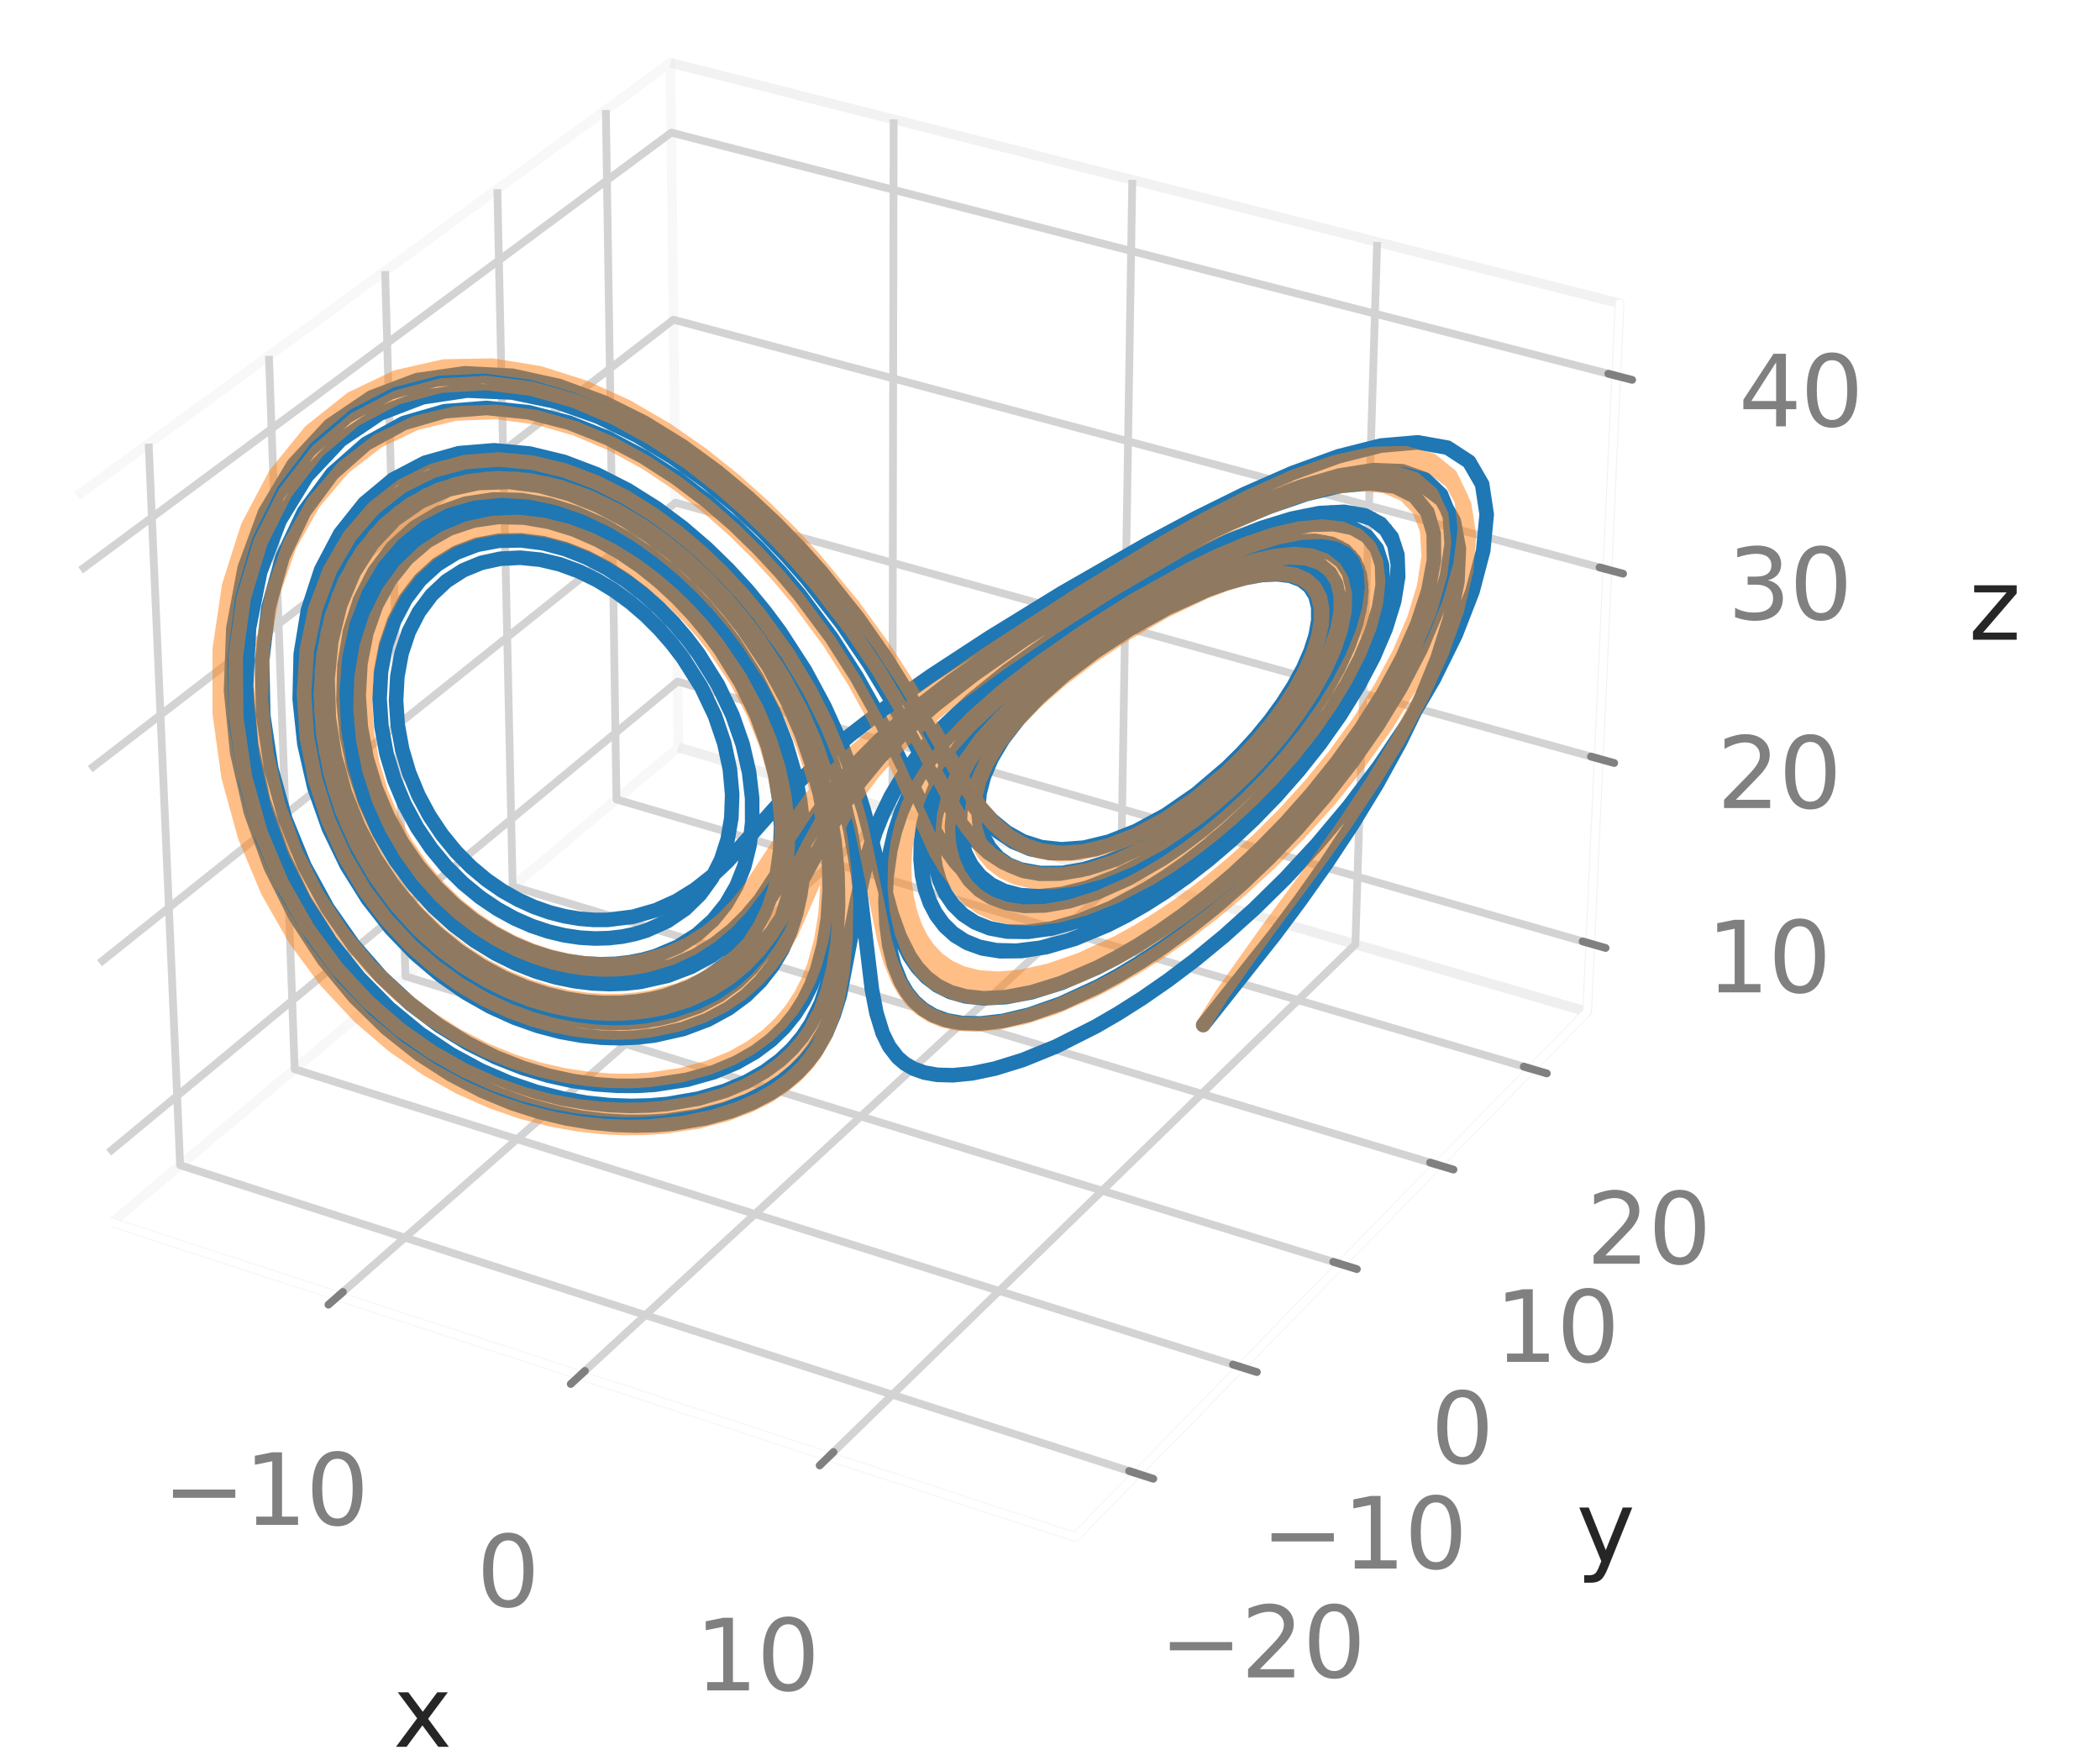 <?xml version="1.0" encoding="utf-8" standalone="no"?>
<!DOCTYPE svg PUBLIC "-//W3C//DTD SVG 1.1//EN"
  "http://www.w3.org/Graphics/SVG/1.1/DTD/svg11.dtd">
<svg xmlns:xlink="http://www.w3.org/1999/xlink" width="216pt" height="180pt" viewBox="0 0 216 180" xmlns="http://www.w3.org/2000/svg" version="1.1">
 <defs>
  <style type="text/css">*{stroke-linejoin: round; stroke-linecap: butt}</style>
 </defs>
 <g id="figure_1">
  <g id="patch_1">
   <path d="M 0 180 
L 216 180 
L 216 0 
L 0 0 
z
" style="fill: #ffffff"/>
  </g>
  <g id="patch_2">
   <path d="M -1 169.2 
L 174.6 169.2 
L 174.6 -1 
" style="fill: none"/>
  </g>
  <g id="pane3d_1">
   <g id="patch_3">
    <path d="M 11.519 125.705 
L 69.772 76.877 
L 68.963 6.457 
L 7.922 51.001 
" style="fill: none; opacity: 0.5; stroke: #f2f2f2; stroke-linejoin: miter"/>
   </g>
  </g>
  <g id="pane3d_2">
   <g id="patch_4">
    <path d="M 69.772 76.877 
L 163.248 104.046 
L 166.584 31.201 
L 68.963 6.457 
" style="fill: none; opacity: 0.5; stroke: #e6e6e6; stroke-linejoin: miter"/>
   </g>
  </g>
  <g id="pane3d_3">
   <g id="patch_5">
    <path d="M 11.519 125.705 
L 110.608 158.068 
L 163.248 104.046 
L 69.772 76.877 
" style="fill: none; opacity: 0.5; stroke: #ececec; stroke-linejoin: miter"/>
   </g>
  </g>
  <g id="axis3d_1">
   <g id="line2d_1">
    <path d="M 11.519 125.705 
L 110.608 158.068 
" style="fill: none; stroke: #ffffff; stroke-width: 0.8; stroke-linecap: round"/>
   </g>
   <g id="text_1">
    <!-- x -->
    <g style="fill: #262626" transform="translate(40.438 179.641) scale(0.1 -0.1)">
     <defs>
      <path id="DejaVuSans-78" d="M 3513 3500 
L 2247 1797 
L 3578 0 
L 2900 0 
L 1881 1375 
L 863 0 
L 184 0 
L 1544 1831 
L 300 3500 
L 978 3500 
L 1906 2253 
L 2834 3500 
L 3513 3500 
z
" transform="scale(0.016)"/>
     </defs>
     <use xlink:href="#DejaVuSans-78"/>
    </g>
   </g>
   <g id="Line3DCollection_1">
    <path d="M 34.777 133.301 
L 91.786 83.275 
L 91.916 12.275 
" style="fill: none; stroke: #d3d3d3; stroke-width: 0.8"/>
    <path d="M 59.678 141.434 
L 115.306 90.111 
L 116.464 18.497 
" style="fill: none; stroke: #d3d3d3; stroke-width: 0.8"/>
    <path d="M 85.257 149.788 
L 139.411 97.118 
L 141.651 24.881 
" style="fill: none; stroke: #d3d3d3; stroke-width: 0.8"/>
   </g>
   <g id="xtick_1">
    <g id="line2d_2">
     <path d="M 88.784 78.616 
" clip-path="url(#pe21dd49f5f)" style="fill: none; stroke: #d3d3d3; stroke-width: 0.8; stroke-linecap: round"/>
    </g>
    <g id="line2d_3">
     <path d="M 35.274 132.865 
L 33.781 134.175 
" style="fill: none; stroke: #808080; stroke-width: 0.8; stroke-linecap: round"/>
    </g>
    <g id="text_2">
     <!-- −10 -->
     <g style="fill: #808080" transform="translate(16.708 156.821) scale(0.1 -0.1)">
      <defs>
       <path id="DejaVuSans-2212" d="M 678 2272 
L 4684 2272 
L 4684 1741 
L 678 1741 
L 678 2272 
z
" transform="scale(0.016)"/>
       <path id="DejaVuSans-31" d="M 794 531 
L 1825 531 
L 1825 4091 
L 703 3866 
L 703 4441 
L 1819 4666 
L 2450 4666 
L 2450 531 
L 3481 531 
L 3481 0 
L 794 0 
L 794 531 
z
" transform="scale(0.016)"/>
       <path id="DejaVuSans-30" d="M 2034 4250 
Q 1547 4250 1301 3770 
Q 1056 3291 1056 2328 
Q 1056 1369 1301 889 
Q 1547 409 2034 409 
Q 2525 409 2770 889 
Q 3016 1369 3016 2328 
Q 3016 3291 2770 3770 
Q 2525 4250 2034 4250 
z
M 2034 4750 
Q 2819 4750 3233 4129 
Q 3647 3509 3647 2328 
Q 3647 1150 3233 529 
Q 2819 -91 2034 -91 
Q 1250 -91 836 529 
Q 422 1150 422 2328 
Q 422 3509 836 4129 
Q 1250 4750 2034 4750 
z
" transform="scale(0.016)"/>
      </defs>
      <use xlink:href="#DejaVuSans-2212"/>
      <use xlink:href="#DejaVuSans-31" x="83.789"/>
      <use xlink:href="#DejaVuSans-30" x="147.412"/>
     </g>
    </g>
   </g>
   <g id="xtick_2">
    <g id="line2d_4">
     <path d="M 88.784 78.616 
" clip-path="url(#pe21dd49f5f)" style="fill: none; stroke: #d3d3d3; stroke-width: 0.8; stroke-linecap: round"/>
    </g>
    <g id="line2d_5">
     <path d="M 60.163 140.986 
L 58.705 142.331 
" style="fill: none; stroke: #808080; stroke-width: 0.8; stroke-linecap: round"/>
    </g>
    <g id="text_3">
     <!-- 0 -->
     <g style="fill: #808080" transform="translate(49.021 165.215) scale(0.1 -0.1)">
      <use xlink:href="#DejaVuSans-30"/>
     </g>
    </g>
   </g>
   <g id="xtick_3">
    <g id="line2d_6">
     <path d="M 88.784 78.616 
" clip-path="url(#pe21dd49f5f)" style="fill: none; stroke: #d3d3d3; stroke-width: 0.8; stroke-linecap: round"/>
    </g>
    <g id="line2d_7">
     <path d="M 85.73 149.328 
L 84.309 150.71 
" style="fill: none; stroke: #808080; stroke-width: 0.8; stroke-linecap: round"/>
    </g>
    <g id="text_4">
     <!-- 10 -->
     <g style="fill: #808080" transform="translate(71.466 173.84) scale(0.1 -0.1)">
      <use xlink:href="#DejaVuSans-31"/>
      <use xlink:href="#DejaVuSans-30" x="63.623"/>
     </g>
    </g>
   </g>
  </g>
  <g id="axis3d_2">
   <g id="line2d_8">
    <path d="M 163.248 104.046 
L 110.608 158.068 
" style="fill: none; stroke: #ffffff; stroke-width: 0.8; stroke-linecap: round"/>
   </g>
   <g id="text_5">
    <!-- y -->
    <g style="fill: #262626" transform="translate(162.134 160.636) scale(0.1 -0.1)">
     <defs>
      <path id="DejaVuSans-79" d="M 2059 -325 
Q 1816 -950 1584 -1140 
Q 1353 -1331 966 -1331 
L 506 -1331 
L 506 -850 
L 844 -850 
Q 1081 -850 1212 -737 
Q 1344 -625 1503 -206 
L 1606 56 
L 191 3500 
L 800 3500 
L 1894 763 
L 2988 3500 
L 3597 3500 
L 2059 -325 
z
" transform="scale(0.016)"/>
     </defs>
     <use xlink:href="#DejaVuSans-79"/>
    </g>
   </g>
   <g id="Line3DCollection_2">
    <path d="M 15.29 45.624 
L 18.528 119.831 
L 116.966 151.543 
" style="fill: none; stroke: #d3d3d3; stroke-width: 0.8"/>
    <path d="M 27.662 36.596 
L 30.31 109.955 
L 127.639 140.59 
" style="fill: none; stroke: #d3d3d3; stroke-width: 0.8"/>
    <path d="M 39.61 27.877 
L 41.705 100.403 
L 137.943 130.015 
" style="fill: none; stroke: #d3d3d3; stroke-width: 0.8"/>
    <path d="M 51.155 19.452 
L 52.732 91.16 
L 147.898 119.799 
" style="fill: none; stroke: #d3d3d3; stroke-width: 0.8"/>
    <path d="M 62.317 11.306 
L 63.409 82.211 
L 157.52 109.924 
" style="fill: none; stroke: #d3d3d3; stroke-width: 0.8"/>
   </g>
   <g id="xtick_4">
    <g id="line2d_9">
     <path d="M 88.784 78.616 
" clip-path="url(#pe21dd49f5f)" style="fill: none; stroke: #d3d3d3; stroke-width: 0.8; stroke-linecap: round"/>
    </g>
    <g id="line2d_10">
     <path d="M 116.136 151.276 
L 118.626 152.078 
" style="fill: none; stroke: #808080; stroke-width: 0.8; stroke-linecap: round"/>
    </g>
    <g id="text_6">
     <!-- −20 -->
     <g style="fill: #808080" transform="translate(119.243 172.507) scale(0.1 -0.1)">
      <defs>
       <path id="DejaVuSans-32" d="M 1228 531 
L 3431 531 
L 3431 0 
L 469 0 
L 469 531 
Q 828 903 1448 1529 
Q 2069 2156 2228 2338 
Q 2531 2678 2651 2914 
Q 2772 3150 2772 3378 
Q 2772 3750 2511 3984 
Q 2250 4219 1831 4219 
Q 1534 4219 1204 4116 
Q 875 4013 500 3803 
L 500 4441 
Q 881 4594 1212 4672 
Q 1544 4750 1819 4750 
Q 2544 4750 2975 4387 
Q 3406 4025 3406 3419 
Q 3406 3131 3298 2873 
Q 3191 2616 2906 2266 
Q 2828 2175 2409 1742 
Q 1991 1309 1228 531 
z
" transform="scale(0.016)"/>
      </defs>
      <use xlink:href="#DejaVuSans-2212"/>
      <use xlink:href="#DejaVuSans-32" x="83.789"/>
      <use xlink:href="#DejaVuSans-30" x="147.412"/>
     </g>
    </g>
   </g>
   <g id="xtick_5">
    <g id="line2d_11">
     <path d="M 88.784 78.616 
" clip-path="url(#pe21dd49f5f)" style="fill: none; stroke: #d3d3d3; stroke-width: 0.8; stroke-linecap: round"/>
    </g>
    <g id="line2d_12">
     <path d="M 126.819 140.332 
L 129.279 141.106 
" style="fill: none; stroke: #808080; stroke-width: 0.8; stroke-linecap: round"/>
    </g>
    <g id="text_7">
     <!-- −10 -->
     <g style="fill: #808080" transform="translate(129.7 161.309) scale(0.1 -0.1)">
      <use xlink:href="#DejaVuSans-2212"/>
      <use xlink:href="#DejaVuSans-31" x="83.789"/>
      <use xlink:href="#DejaVuSans-30" x="147.412"/>
     </g>
    </g>
   </g>
   <g id="xtick_6">
    <g id="line2d_13">
     <path d="M 88.784 78.616 
" clip-path="url(#pe21dd49f5f)" style="fill: none; stroke: #d3d3d3; stroke-width: 0.8; stroke-linecap: round"/>
    </g>
    <g id="line2d_14">
     <path d="M 137.134 129.766 
L 139.564 130.514 
" style="fill: none; stroke: #808080; stroke-width: 0.8; stroke-linecap: round"/>
    </g>
    <g id="text_8">
     <!-- 0 -->
     <g style="fill: #808080" transform="translate(147.166 150.498) scale(0.1 -0.1)">
      <use xlink:href="#DejaVuSans-30"/>
     </g>
    </g>
   </g>
   <g id="xtick_7">
    <g id="line2d_15">
     <path d="M 88.784 78.616 
" clip-path="url(#pe21dd49f5f)" style="fill: none; stroke: #d3d3d3; stroke-width: 0.8; stroke-linecap: round"/>
    </g>
    <g id="line2d_16">
     <path d="M 147.098 119.558 
L 149.499 120.281 
" style="fill: none; stroke: #808080; stroke-width: 0.8; stroke-linecap: round"/>
    </g>
    <g id="text_9">
     <!-- 10 -->
     <g style="fill: #808080" transform="translate(153.737 140.054) scale(0.1 -0.1)">
      <use xlink:href="#DejaVuSans-31"/>
      <use xlink:href="#DejaVuSans-30" x="63.623"/>
     </g>
    </g>
   </g>
   <g id="xtick_8">
    <g id="line2d_17">
     <path d="M 88.784 78.616 
" clip-path="url(#pe21dd49f5f)" style="fill: none; stroke: #d3d3d3; stroke-width: 0.8; stroke-linecap: round"/>
    </g>
    <g id="line2d_18">
     <path d="M 156.73 109.692 
L 159.102 110.39 
" style="fill: none; stroke: #808080; stroke-width: 0.8; stroke-linecap: round"/>
    </g>
    <g id="text_10">
     <!-- 20 -->
     <g style="fill: #808080" transform="translate(163.164 129.96) scale(0.1 -0.1)">
      <use xlink:href="#DejaVuSans-32"/>
      <use xlink:href="#DejaVuSans-30" x="63.623"/>
     </g>
    </g>
   </g>
  </g>
  <g id="axis3d_3">
   <g id="line2d_19">
    <path d="M 163.248 104.046 
L 166.584 31.201 
" style="fill: none; stroke: #ffffff; stroke-width: 0.8; stroke-linecap: round"/>
   </g>
   <g id="text_11">
    <!-- z -->
    <g style="fill: #262626" transform="translate(202.495 65.79) scale(0.1 -0.1)">
     <defs>
      <path id="DejaVuSans-7a" d="M 353 3500 
L 3084 3500 
L 3084 2975 
L 922 459 
L 3084 459 
L 3084 0 
L 275 0 
L 275 525 
L 2438 3041 
L 353 3041 
L 353 3500 
z
" transform="scale(0.016)"/>
     </defs>
     <use xlink:href="#DejaVuSans-7a"/>
    </g>
   </g>
   <g id="Line3DCollection_3">
    <path d="M 163.569 97.037 
L 69.694 70.088 
L 11.174 118.528 
" style="fill: none; stroke: #d3d3d3; stroke-width: 0.8"/>
    <path d="M 164.439 78.026 
L 69.483 51.688 
L 10.236 99.05 
" style="fill: none; stroke: #d3d3d3; stroke-width: 0.8"/>
    <path d="M 165.33 58.566 
L 69.266 32.876 
L 9.275 79.095 
" style="fill: none; stroke: #d3d3d3; stroke-width: 0.8"/>
    <path d="M 166.243 38.643 
L 69.045 13.638 
L 8.29 58.645 
" style="fill: none; stroke: #d3d3d3; stroke-width: 0.8"/>
   </g>
   <g id="xtick_9">
    <g id="line2d_20">
     <path d="M 88.784 78.616 
" style="fill: none; stroke: #d3d3d3; stroke-width: 0.8; stroke-linecap: round"/>
    </g>
    <g id="line2d_21">
     <path d="M 162.781 96.811 
L 165.147 97.49 
" style="fill: none; stroke: #808080; stroke-width: 0.8; stroke-linecap: round"/>
    </g>
    <g id="text_12">
     <!-- 10 -->
     <g style="fill: #808080" transform="translate(175.504 102.055) scale(0.1 -0.1)">
      <use xlink:href="#DejaVuSans-31"/>
      <use xlink:href="#DejaVuSans-30" x="63.623"/>
     </g>
    </g>
   </g>
   <g id="xtick_10">
    <g id="line2d_22">
     <path d="M 88.784 78.616 
" style="fill: none; stroke: #d3d3d3; stroke-width: 0.8; stroke-linecap: round"/>
    </g>
    <g id="line2d_23">
     <path d="M 163.642 77.804 
L 166.036 78.469 
" style="fill: none; stroke: #808080; stroke-width: 0.8; stroke-linecap: round"/>
    </g>
    <g id="text_13">
     <!-- 20 -->
     <g style="fill: #808080" transform="translate(176.582 83.101) scale(0.1 -0.1)">
      <use xlink:href="#DejaVuSans-32"/>
      <use xlink:href="#DejaVuSans-30" x="63.623"/>
     </g>
    </g>
   </g>
   <g id="xtick_11">
    <g id="line2d_24">
     <path d="M 88.784 78.616 
" style="fill: none; stroke: #d3d3d3; stroke-width: 0.8; stroke-linecap: round"/>
    </g>
    <g id="line2d_25">
     <path d="M 164.523 58.35 
L 166.947 58.999 
" style="fill: none; stroke: #808080; stroke-width: 0.8; stroke-linecap: round"/>
    </g>
    <g id="text_14">
     <!-- 30 -->
     <g style="fill: #808080" transform="translate(177.686 63.702) scale(0.1 -0.1)">
      <defs>
       <path id="DejaVuSans-33" d="M 2597 2516 
Q 3050 2419 3304 2112 
Q 3559 1806 3559 1356 
Q 3559 666 3084 287 
Q 2609 -91 1734 -91 
Q 1441 -91 1130 -33 
Q 819 25 488 141 
L 488 750 
Q 750 597 1062 519 
Q 1375 441 1716 441 
Q 2309 441 2620 675 
Q 2931 909 2931 1356 
Q 2931 1769 2642 2001 
Q 2353 2234 1838 2234 
L 1294 2234 
L 1294 2753 
L 1863 2753 
Q 2328 2753 2575 2939 
Q 2822 3125 2822 3475 
Q 2822 3834 2567 4026 
Q 2313 4219 1838 4219 
Q 1578 4219 1281 4162 
Q 984 4106 628 3988 
L 628 4550 
Q 988 4650 1302 4700 
Q 1616 4750 1894 4750 
Q 2613 4750 3031 4423 
Q 3450 4097 3450 3541 
Q 3450 3153 3228 2886 
Q 3006 2619 2597 2516 
z
" transform="scale(0.016)"/>
      </defs>
      <use xlink:href="#DejaVuSans-33"/>
      <use xlink:href="#DejaVuSans-30" x="63.623"/>
     </g>
    </g>
   </g>
   <g id="xtick_12">
    <g id="line2d_26">
     <path d="M 88.784 78.616 
" style="fill: none; stroke: #d3d3d3; stroke-width: 0.8; stroke-linecap: round"/>
    </g>
    <g id="line2d_27">
     <path d="M 165.426 38.433 
L 167.879 39.064 
" style="fill: none; stroke: #808080; stroke-width: 0.8; stroke-linecap: round"/>
    </g>
    <g id="text_15">
     <!-- 40 -->
     <g style="fill: #808080" transform="translate(178.817 43.844) scale(0.1 -0.1)">
      <defs>
       <path id="DejaVuSans-34" d="M 2419 4116 
L 825 1625 
L 2419 1625 
L 2419 4116 
z
M 2253 4666 
L 3047 4666 
L 3047 1625 
L 3713 1625 
L 3713 1100 
L 3047 1100 
L 3047 0 
L 2419 0 
L 2419 1100 
L 313 1100 
L 313 1709 
L 2253 4666 
z
" transform="scale(0.016)"/>
      </defs>
      <use xlink:href="#DejaVuSans-34"/>
      <use xlink:href="#DejaVuSans-30" x="63.623"/>
     </g>
    </g>
   </g>
  </g>
  <g id="axes_1">
   <g id="line2d_28">
    <path d="M 123.759 105.414 
L 131.113 96.132 
L 133.763 92.578 
L 136.439 88.795 
L 139.083 84.8 
L 141.628 80.63 
L 143.995 76.338 
L 146.098 72.002 
L 147.846 67.719 
L 149.146 63.605 
L 149.909 59.789 
L 150.055 56.403 
L 149.527 53.57 
L 148.291 51.393 
L 146.348 49.94 
L 143.738 49.235 
L 140.539 49.253 
L 136.861 49.925 
L 132.839 51.147 
L 128.617 52.795 
L 124.335 54.739 
L 120.115 56.86 
L 112.233 61.245 
L 105.454 65.41 
L 99.905 69.135 
L 95.498 72.402 
L 92.05 75.284 
L 89.359 77.871 
L 87.237 80.246 
L 85.526 82.466 
L 83.453 85.591 
L 79.354 92.163 
L 78.08 93.856 
L 76.664 95.452 
L 75.06 96.931 
L 73.222 98.268 
L 71.105 99.426 
L 68.666 100.354 
L 65.866 100.98 
L 64.322 101.151 
L 62.679 101.208 
L 60.938 101.133 
L 59.102 100.908 
L 57.176 100.513 
L 55.168 99.923 
L 53.093 99.115 
L 50.968 98.065 
L 48.818 96.75 
L 46.674 95.146 
L 44.572 93.238 
L 42.557 91.014 
L 40.68 88.474 
L 38.994 85.63 
L 37.56 82.509 
L 36.436 79.157 
L 35.676 75.636 
L 35.329 72.029 
L 35.431 68.432 
L 35.999 64.953 
L 37.036 61.7 
L 38.519 58.777 
L 40.408 56.272 
L 42.645 54.253 
L 45.159 52.759 
L 47.871 51.803 
L 50.703 51.369 
L 53.579 51.422 
L 56.433 51.909 
L 59.208 52.767 
L 61.861 53.93 
L 64.36 55.335 
L 66.683 56.921 
L 68.818 58.635 
L 70.762 60.434 
L 72.516 62.281 
L 74.086 64.146 
L 75.482 66.006 
L 77.792 69.65 
L 79.541 73.127 
L 80.822 76.4 
L 81.719 79.46 
L 82.299 82.311 
L 82.616 84.968 
L 82.711 87.447 
L 82.612 89.763 
L 82.334 91.932 
L 81.884 93.967 
L 81.261 95.879 
L 80.454 97.676 
L 79.446 99.363 
L 78.212 100.938 
L 76.72 102.395 
L 74.929 103.717 
L 72.794 104.876 
L 70.264 105.825 
L 67.289 106.491 
L 65.62 106.687 
L 63.824 106.77 
L 61.899 106.719 
L 59.843 106.512 
L 57.66 106.121 
L 55.356 105.517 
L 52.945 104.667 
L 50.443 103.534 
L 47.878 102.083 
L 45.284 100.278 
L 42.706 98.087 
L 40.2 95.484 
L 37.831 92.456 
L 35.675 89.006 
L 33.812 85.159 
L 32.33 80.966 
L 31.309 76.51 
L 30.825 71.9 
L 30.933 67.275 
L 31.666 62.792 
L 33.028 58.613 
L 34.988 54.893 
L 37.484 51.761 
L 40.426 49.312 
L 43.709 47.592 
L 47.214 46.605 
L 50.829 46.31 
L 54.45 46.636 
L 57.989 47.493 
L 61.378 48.78 
L 64.567 50.4 
L 67.527 52.26 
L 70.24 54.281 
L 72.702 56.399 
L 74.919 58.562 
L 76.902 60.728 
L 78.664 62.869 
L 80.225 64.964 
L 82.813 68.963 
L 84.81 72.67 
L 86.347 76.074 
L 87.537 79.188 
L 88.864 83.366 
L 90.4 89.214 
L 91.684 93.927 
L 92.532 96.289 
L 93.544 98.323 
L 94.351 99.495 
L 95.299 100.512 
L 96.419 101.362 
L 97.748 102.024 
L 99.33 102.472 
L 101.211 102.663 
L 103.446 102.547 
L 106.091 102.049 
L 109.202 101.079 
L 112.829 99.52 
L 114.844 98.478 
L 116.996 97.236 
L 119.281 95.775 
L 121.69 94.078 
L 124.211 92.128 
L 126.824 89.912 
L 129.501 87.423 
L 132.206 84.663 
L 134.892 81.643 
L 137.505 78.39 
L 139.978 74.946 
L 142.237 71.372 
L 144.201 67.748 
L 145.786 64.171 
L 146.909 60.756 
L 147.492 57.621 
L 147.473 54.887 
L 146.807 52.661 
L 145.479 51.027 
L 143.504 50.035 
L 140.931 49.696 
L 137.842 49.979 
L 134.347 50.816 
L 130.569 52.113 
L 126.637 53.761 
L 122.673 55.649 
L 118.782 57.678 
L 111.538 61.838 
L 105.309 65.795 
L 100.2 69.367 
L 96.131 72.54 
L 92.942 75.373 
L 90.455 77.945 
L 88.502 80.324 
L 86.941 82.56 
L 85.084 85.721 
L 80.544 94.184 
L 79.389 95.862 
L 78.084 97.453 
L 76.585 98.944 
L 74.847 100.313 
L 72.823 101.531 
L 70.464 102.554 
L 67.725 103.317 
L 66.2 103.574 
L 64.566 103.73 
L 62.82 103.768 
L 60.961 103.669 
L 58.992 103.411 
L 56.918 102.971 
L 54.748 102.32 
L 52.496 101.432 
L 50.182 100.276 
L 47.833 98.822 
L 45.483 97.044 
L 43.176 94.92 
L 40.962 92.434 
L 38.901 89.584 
L 37.058 86.382 
L 35.502 82.859 
L 34.305 79.07 
L 33.53 75.091 
L 33.236 71.022 
L 33.461 66.981 
L 34.226 63.1 
L 35.527 59.508 
L 37.332 56.328 
L 39.586 53.661 
L 42.215 51.579 
L 45.129 50.116 
L 48.232 49.274 
L 51.433 49.022 
L 54.644 49.305 
L 57.793 50.049 
L 60.82 51.176 
L 63.684 52.606 
L 66.354 54.264 
L 68.813 56.083 
L 71.055 58.007 
L 73.082 59.989 
L 74.899 61.994 
L 76.518 63.991 
L 77.952 65.962 
L 80.323 69.77 
L 82.129 73.349 
L 83.48 76.678 
L 84.47 79.76 
L 85.178 82.611 
L 85.841 86.498 
L 86.151 89.979 
L 86.205 93.116 
L 86.052 95.966 
L 85.712 98.572 
L 85.181 100.973 
L 84.429 103.2 
L 83.407 105.278 
L 82.539 106.59 
L 81.487 107.846 
L 80.214 109.045 
L 78.676 110.179 
L 76.819 111.234 
L 74.582 112.18 
L 71.893 112.971 
L 68.677 113.529 
L 66.847 113.686 
L 64.859 113.735 
L 62.704 113.653 
L 60.379 113.411 
L 57.882 112.975 
L 55.217 112.304 
L 52.394 111.353 
L 49.431 110.071 
L 46.356 108.405 
L 43.211 106.298 
L 40.05 103.696 
L 36.945 100.552 
L 33.986 96.833 
L 31.274 92.53 
L 28.929 87.666 
L 27.074 82.303 
L 25.833 76.554 
L 25.317 70.582 
L 25.611 64.594 
L 26.762 58.83 
L 28.764 53.54 
L 31.562 48.951 
L 35.047 45.246 
L 39.071 42.537 
L 43.463 40.859 
L 48.049 40.169 
L 52.67 40.367 
L 57.19 41.311 
L 61.505 42.846 
L 65.545 44.816 
L 69.268 47.084 
L 72.657 49.53 
L 75.71 52.062 
L 78.441 54.609 
L 80.871 57.12 
L 83.024 59.559 
L 86.611 64.144 
L 89.419 68.28 
L 91.644 71.965 
L 94.979 78.103 
L 97.611 82.834 
L 98.88 84.738 
L 100.203 86.352 
L 101.634 87.677 
L 103.22 88.705 
L 105.001 89.418 
L 107.017 89.786 
L 109.297 89.771 
L 111.864 89.323 
L 114.727 88.388 
L 117.871 86.907 
L 121.251 84.833 
L 123.004 83.564 
L 124.777 82.14 
L 126.553 80.566 
L 128.306 78.85 
L 130.009 77.007 
L 131.632 75.057 
L 133.139 73.028 
L 134.494 70.953 
L 135.658 68.872 
L 136.594 66.831 
L 137.266 64.878 
L 137.643 63.066 
L 137.699 61.442 
L 137.418 60.053 
L 136.793 58.936 
L 135.83 58.117 
L 134.547 57.61 
L 132.972 57.417 
L 131.146 57.526 
L 129.115 57.912 
L 126.932 58.545 
L 124.652 59.385 
L 122.326 60.393 
L 117.727 62.755 
L 113.444 65.356 
L 109.668 68.001 
L 106.481 70.575 
L 103.891 73.026 
L 101.857 75.338 
L 100.319 77.515 
L 99.212 79.564 
L 98.475 81.494 
L 98.057 83.31 
L 97.917 85.012 
L 98.028 86.596 
L 98.369 88.054 
L 98.934 89.374 
L 99.722 90.54 
L 100.742 91.532 
L 102.007 92.322 
L 103.539 92.879 
L 105.362 93.16 
L 107.502 93.115 
L 109.984 92.684 
L 112.823 91.795 
L 116.022 90.37 
L 119.556 88.332 
L 121.428 87.062 
L 123.356 85.618 
L 125.32 83.996 
L 127.299 82.2 
L 129.266 80.237 
L 131.189 78.121 
L 133.032 75.874 
L 134.753 73.526 
L 136.308 71.118 
L 137.651 68.696 
L 138.733 66.317 
L 139.511 64.041 
L 139.944 61.931 
L 140 60.051 
L 139.656 58.456 
L 138.904 57.193 
L 137.751 56.294 
L 136.219 55.776 
L 134.345 55.635 
L 132.181 55.852 
L 129.788 56.393 
L 127.231 57.213 
L 124.579 58.261 
L 121.897 59.484 
L 116.66 62.262 
L 111.87 65.219 
L 107.72 68.144 
L 104.271 70.929 
L 101.499 73.539 
L 99.335 75.978 
L 97.692 78.264 
L 96.487 80.417 
L 95.643 82.454 
L 95.097 84.385 
L 94.802 86.218 
L 94.722 87.951 
L 94.83 89.584 
L 95.114 91.111 
L 95.567 92.523 
L 96.193 93.811 
L 97 94.959 
L 98.005 95.951 
L 99.231 96.762 
L 100.708 97.364 
L 102.47 97.718 
L 104.556 97.773 
L 107.008 97.468 
L 109.865 96.723 
L 113.156 95.445 
L 116.892 93.527 
L 118.921 92.293 
L 121.047 90.86 
L 123.258 89.215 
L 125.537 87.351 
L 127.859 85.265 
L 130.196 82.961 
L 132.509 80.449 
L 134.755 77.752 
L 136.882 74.904 
L 138.834 71.949 
L 140.547 68.949 
L 141.959 65.975 
L 143.006 63.11 
L 143.629 60.442 
L 143.779 58.059 
L 143.42 56.045 
L 142.535 54.466 
L 141.129 53.371 
L 139.229 52.782 
L 136.886 52.692 
L 134.173 53.068 
L 131.175 53.856 
L 127.986 54.985 
L 124.701 56.379 
L 121.406 57.96 
L 115.078 61.417 
L 109.425 64.93 
L 104.639 68.267 
L 100.739 71.341 
L 97.643 74.151 
L 95.231 76.736 
L 93.375 79.14 
L 91.955 81.402 
L 90.872 83.552 
L 90.044 85.609 
L 89.14 88.547 
L 88.323 92.217 
L 86.38 102.37 
L 85.761 104.369 
L 84.971 106.262 
L 83.943 108.06 
L 83.082 109.21 
L 82.044 110.323 
L 80.789 111.396 
L 79.271 112.423 
L 77.432 113.389 
L 75.208 114.267 
L 72.522 115.011 
L 69.291 115.546 
L 67.445 115.7 
L 65.432 115.752 
L 63.244 115.679 
L 60.874 115.45 
L 58.319 115.03 
L 55.58 114.378 
L 52.667 113.444 
L 49.594 112.175 
L 46.39 110.511 
L 43.095 108.389 
L 39.765 105.749 
L 36.473 102.533 
L 33.312 98.702 
L 30.394 94.235 
L 27.844 89.148 
L 25.799 83.501 
L 24.397 77.408 
L 23.765 71.04 
L 24.001 64.625 
L 25.163 58.425 
L 27.253 52.72 
L 30.21 47.768 
L 33.917 43.777 
L 38.209 40.873 
L 42.898 39.094 
L 47.79 38.391 
L 52.707 38.646 
L 57.502 39.699 
L 62.064 41.372 
L 66.32 43.495 
L 70.227 45.912 
L 73.77 48.499 
L 76.952 51.154 
L 79.791 53.805 
L 82.312 56.399 
L 84.542 58.903 
L 88.254 63.564 
L 91.164 67.719 
L 94.475 73.033 
L 99.183 80.848 
L 100.58 82.748 
L 102.018 84.326 
L 103.553 85.587 
L 105.234 86.523 
L 107.099 87.118 
L 109.181 87.345 
L 111.503 87.169 
L 114.072 86.55 
L 116.881 85.444 
L 119.893 83.816 
L 123.039 81.646 
L 126.208 78.948 
L 127.753 77.421 
L 129.24 75.792 
L 130.642 74.081 
L 131.929 72.314 
L 133.072 70.52 
L 134.039 68.733 
L 134.8 66.992 
L 135.327 65.337 
L 135.597 63.808 
L 135.592 62.444 
L 135.3 61.279 
L 134.72 60.343 
L 133.856 59.655 
L 132.726 59.225 
L 131.353 59.056 
L 129.77 59.138 
L 128.016 59.452 
L 126.131 59.976 
L 124.16 60.68 
L 120.124 62.505 
L 116.207 64.688 
L 112.623 67.031 
L 109.501 69.398 
L 106.892 71.705 
L 104.796 73.914 
L 103.181 76.007 
L 102.001 77.981 
L 101.207 79.836 
L 100.757 81.57 
L 100.613 83.182 
L 100.748 84.663 
L 101.144 86.003 
L 101.793 87.186 
L 102.692 88.191 
L 103.847 88.995 
L 105.269 89.564 
L 106.971 89.863 
L 108.967 89.845 
L 111.27 89.458 
L 113.881 88.645 
L 116.789 87.345 
L 119.955 85.506 
L 123.306 83.09 
L 126.723 80.099 
L 128.403 78.403 
L 130.029 76.591 
L 131.57 74.685 
L 132.994 72.711 
L 134.264 70.702 
L 135.345 68.697 
L 136.202 66.74 
L 136.8 64.877 
L 137.112 63.155 
L 137.115 61.622 
L 136.795 60.317 
L 136.148 59.275 
L 135.18 58.518 
L 133.91 58.06 
L 132.367 57.9 
L 130.588 58.024 
L 128.62 58.411 
L 126.511 59.031 
L 124.313 59.847 
L 122.074 60.822 
L 117.652 63.104 
L 113.534 65.619 
L 109.899 68.184 
L 106.83 70.689 
L 104.333 73.082 
L 102.376 75.344 
L 100.901 77.476 
L 99.849 79.483 
L 99.164 81.371 
L 98.798 83.142 
L 98.713 84.796 
L 98.885 86.326 
L 99.295 87.723 
L 99.938 88.973 
L 100.815 90.058 
L 101.934 90.953 
L 103.312 91.63 
L 104.967 92.052 
L 106.923 92.174 
L 109.2 91.941 
L 111.817 91.292 
L 114.778 90.154 
L 118.067 88.456 
L 121.636 86.132 
L 123.498 84.723 
L 125.388 83.146 
L 127.286 81.406 
L 129.164 79.511 
L 130.993 77.477 
L 132.737 75.324 
L 134.356 73.085 
L 135.81 70.796 
L 137.054 68.503 
L 138.045 66.26 
L 138.743 64.121 
L 139.11 62.146 
L 139.12 60.392 
L 138.753 58.91 
L 138.003 57.74 
L 136.878 56.912 
L 135.4 56.438 
L 133.606 56.317 
L 131.542 56.528 
L 129.265 57.042 
L 126.837 57.817 
L 124.319 58.807 
L 121.772 59.965 
L 116.792 62.604 
L 112.224 65.432 
L 108.25 68.249 
L 104.938 70.95 
L 102.27 73.494 
L 100.187 75.88 
L 98.613 78.12 
L 97.47 80.229 
L 96.688 82.222 
L 96.212 84.107 
L 95.995 85.887 
L 96.005 87.561 
L 96.222 89.124 
L 96.634 90.568 
L 97.238 91.882 
L 98.041 93.051 
L 99.056 94.057 
L 100.302 94.873 
L 101.806 95.47 
L 103.598 95.806 
L 105.712 95.833 
L 108.185 95.486 
L 111.045 94.69 
L 114.313 93.357 
L 117.984 91.389 
L 119.959 90.138 
L 122.014 88.696 
L 124.135 87.054 
L 126.303 85.21 
L 128.492 83.165 
L 130.67 80.926 
L 132.801 78.511 
L 134.841 75.944 
L 136.74 73.264 
L 138.446 70.516 
L 139.902 67.762 
L 141.051 65.069 
L 141.839 62.513 
L 142.219 60.171 
L 142.153 58.12 
L 141.617 56.426 
L 140.604 55.142 
L 139.129 54.3 
L 137.223 53.911 
L 134.941 53.962 
L 132.349 54.417 
L 129.527 55.225 
L 126.556 56.325 
L 123.519 57.65 
L 120.49 59.134 
L 114.697 62.357 
L 109.532 65.638 
L 105.156 68.779 
L 101.585 71.702 
L 98.75 74.402 
L 96.549 76.904 
L 94.871 79.242 
L 93.614 81.449 
L 92.69 83.545 
L 92.028 85.547 
L 91.573 87.463 
L 91.188 90.186 
L 91.075 92.731 
L 91.178 95.094 
L 91.474 97.267 
L 91.963 99.241 
L 92.669 101.002 
L 93.282 102.045 
L 94.03 102.975 
L 94.937 103.778 
L 96.034 104.435 
L 97.358 104.924 
L 98.95 105.211 
L 100.863 105.252 
L 103.154 104.989 
L 105.884 104.341 
L 109.118 103.208 
L 112.911 101.46 
L 115.028 100.308 
L 117.295 98.944 
L 119.708 97.344 
L 122.259 95.489 
L 124.934 93.359 
L 127.711 90.94 
L 130.56 88.222 
L 133.44 85.208 
L 136.3 81.909 
L 139.076 78.356 
L 141.695 74.598 
L 144.072 70.706 
L 146.116 66.773 
L 147.731 62.914 
L 148.826 59.257 
L 149.314 55.942 
L 149.126 53.103 
L 148.219 50.859 
L 146.581 49.297 
L 144.238 48.461 
L 141.258 48.349 
L 137.743 48.909 
L 133.825 50.047 
L 129.648 51.646 
L 125.36 53.576 
L 121.092 55.713 
L 116.956 57.947 
L 109.38 62.385 
L 102.99 66.472 
L 97.825 70.075 
L 93.75 73.225 
L 90.567 76.01 
L 88.074 78.525 
L 86.091 80.845 
L 83.754 84.071 
L 78.197 92.536 
L 76.818 94.174 
L 75.272 95.7 
L 73.513 97.088 
L 71.496 98.307 
L 69.178 99.31 
L 66.521 100.031 
L 65.057 100.26 
L 63.498 100.385 
L 61.846 100.389 
L 60.1 100.255 
L 58.265 99.965 
L 56.349 99.498 
L 54.362 98.832 
L 52.318 97.943 
L 50.24 96.81 
L 48.152 95.41 
L 46.087 93.726 
L 44.083 91.745 
L 42.186 89.46 
L 40.445 86.878 
L 38.915 84.016 
L 37.651 80.908 
L 36.707 77.605 
L 36.133 74.174 
L 35.969 70.699 
L 36.244 67.276 
L 36.966 64.007 
L 38.13 60.994 
L 39.707 58.328 
L 41.653 56.087 
L 43.908 54.324 
L 46.402 53.068 
L 49.061 52.322 
L 51.81 52.064 
L 54.582 52.257 
L 57.315 52.846 
L 59.961 53.772 
L 62.48 54.974 
L 64.845 56.392 
L 67.039 57.971 
L 69.051 59.665 
L 70.879 61.432 
L 72.526 63.239 
L 73.998 65.06 
L 75.302 66.875 
L 77.453 70.428 
L 79.067 73.821 
L 80.231 77.019 
L 81.02 80.014 
L 81.497 82.81 
L 81.709 85.419 
L 81.693 87.856 
L 81.471 90.134 
L 81.054 92.267 
L 80.444 94.266 
L 79.636 96.138 
L 78.614 97.886 
L 77.354 99.51 
L 75.828 101 
L 73.998 102.339 
L 71.821 103.493 
L 69.252 104.412 
L 67.807 104.761 
L 66.247 105.021 
L 64.569 105.175 
L 62.769 105.208 
L 60.848 105.099 
L 58.807 104.824 
L 56.651 104.357 
L 54.389 103.669 
L 52.037 102.73 
L 49.615 101.505 
L 47.153 99.964 
L 44.687 98.074 
L 42.265 95.812 
L 39.942 93.159 
L 37.783 90.113 
L 35.861 86.686 
L 34.25 82.913 
L 33.03 78.855 
L 32.271 74.598 
L 32.034 70.254 
L 32.362 65.957 
L 33.273 61.85 
L 34.759 58.081 
L 36.781 54.78 
L 39.273 52.055 
L 42.149 49.976 
L 45.308 48.574 
L 48.644 47.839 
L 52.056 47.729 
L 55.453 48.174 
L 58.761 49.091 
L 61.919 50.389 
L 64.887 51.981 
L 67.637 53.788 
L 70.158 55.738 
L 72.446 57.776 
L 74.505 59.854 
L 76.346 61.937 
L 77.982 63.998 
L 80.703 67.987 
L 82.799 71.732 
L 84.396 75.204 
L 85.602 78.404 
L 86.509 81.348 
L 87.468 85.333 
L 88.264 89.958 
L 88.956 95.72 
L 89.678 101.74 
L 90.147 104.176 
L 90.794 106.269 
L 91.457 107.613 
L 92.334 108.753 
L 93.076 109.388 
L 93.976 109.91 
L 95.07 110.3 
L 96.399 110.535 
L 98.013 110.58 
L 99.973 110.387 
L 102.346 109.891 
L 105.209 109.005 
L 108.642 107.611 
L 112.72 105.555 
L 115.018 104.222 
L 117.494 102.651 
L 120.146 100.813 
L 122.966 98.683 
L 125.939 96.233 
L 129.042 93.443 
L 132.239 90.299 
L 135.483 86.8 
L 138.71 82.958 
L 141.845 78.81 
L 144.796 74.416 
L 147.459 69.867 
L 149.719 65.283 
L 151.458 60.812 
L 152.559 56.624 
L 152.917 52.897 
L 152.448 49.802 
L 151.104 47.483 
L 148.881 46.035 
L 145.828 45.493 
L 142.048 45.821 
L 137.692 46.92 
L 132.939 48.644 
L 127.98 50.821 
L 122.996 53.281 
L 118.139 55.87 
L 109.234 60.981 
L 101.761 65.576 
L 95.771 69.491 
L 91.082 72.788 
L 87.433 75.604 
L 84.57 78.073 
L 82.271 80.298 
L 79.496 83.325 
L 74.846 88.578 
L 73.245 90.092 
L 71.515 91.457 
L 69.608 92.64 
L 67.486 93.598 
L 65.121 94.276 
L 62.498 94.6 
L 61.091 94.604 
L 59.624 94.486 
L 58.101 94.232 
L 56.53 93.831 
L 54.922 93.266 
L 53.289 92.526 
L 51.649 91.598 
L 50.021 90.471 
L 48.43 89.137 
L 46.903 87.593 
L 45.471 85.841 
L 44.166 83.89 
L 43.024 81.757 
L 42.079 79.467 
L 41.364 77.055 
L 40.91 74.566 
L 40.739 72.053 
L 40.869 69.573 
L 41.306 67.189 
L 42.048 64.963 
L 43.081 62.951 
L 44.38 61.205 
L 45.913 59.763 
L 47.639 58.652 
L 49.513 57.883 
L 51.489 57.455 
L 53.522 57.355 
L 55.569 57.56 
L 57.593 58.039 
L 59.559 58.758 
L 61.443 59.681 
L 63.225 60.771 
L 64.888 61.994 
L 66.424 63.319 
L 67.828 64.718 
L 69.098 66.167 
L 70.235 67.647 
L 72.121 70.634 
L 73.526 73.581 
L 74.496 76.429 
L 75.077 79.143 
L 75.309 81.704 
L 75.224 84.105 
L 74.843 86.339 
L 74.178 88.404 
L 73.233 90.291 
L 72.003 91.989 
L 70.479 93.478 
L 68.647 94.728 
L 66.491 95.695 
L 65.29 96.055 
L 64.004 96.319 
L 62.636 96.477 
L 61.186 96.518 
L 59.659 96.428 
L 58.06 96.192 
L 56.397 95.794 
L 54.681 95.22 
L 52.927 94.451 
L 51.151 93.474 
L 49.378 92.274 
L 47.634 90.84 
L 45.95 89.167 
L 44.36 87.252 
L 42.905 85.105 
L 41.624 82.741 
L 40.56 80.189 
L 39.752 77.488 
L 39.237 74.69 
L 39.044 71.855 
L 39.195 69.054 
L 39.698 66.361 
L 40.551 63.849 
L 41.736 61.589 
L 43.225 59.64 
L 44.977 58.048 
L 46.943 56.841 
L 49.07 56.031 
L 51.303 55.614 
L 53.587 55.569 
L 55.874 55.866 
L 58.121 56.464 
L 60.292 57.323 
L 62.359 58.396 
L 64.302 59.641 
L 66.106 61.019 
L 67.764 62.495 
L 69.271 64.038 
L 70.629 65.622 
L 71.84 67.227 
L 73.846 70.435 
L 75.344 73.565 
L 76.392 76.565 
L 77.049 79.408 
L 77.362 82.084 
L 77.369 84.59 
L 77.095 86.929 
L 76.555 89.104 
L 75.754 91.115 
L 74.688 92.959 
L 73.344 94.627 
L 71.704 96.099 
L 69.744 97.346 
L 67.441 98.32 
L 66.155 98.685 
L 64.775 98.956 
L 63.302 99.121 
L 61.736 99.165 
L 60.079 99.073 
L 58.336 98.828 
L 56.514 98.412 
L 54.624 97.803 
L 52.68 96.983 
L 50.703 95.929 
L 48.716 94.625 
L 46.749 93.052 
L 44.839 91.2 
L 43.026 89.065 
L 41.356 86.65 
L 39.88 83.974 
L 38.647 81.065 
L 37.708 77.968 
L 37.11 74.746 
L 36.89 71.472 
L 37.075 68.232 
L 37.677 65.12 
L 38.692 62.228 
L 40.1 59.643 
L 41.862 57.438 
L 43.926 55.666 
L 46.23 54.361 
L 48.707 53.531 
L 51.289 53.163 
L 53.911 53.226 
L 56.515 53.676 
L 59.052 54.461 
L 61.483 55.525 
L 63.779 56.813 
L 65.919 58.273 
L 67.892 59.859 
L 69.692 61.532 
L 71.32 63.258 
L 72.779 65.009 
L 74.077 66.765 
L 76.22 70.229 
L 77.828 73.562 
L 78.979 76.722 
L 79.744 79.692 
L 80.181 82.474 
L 80.337 85.073 
L 80.244 87.502 
L 79.923 89.772 
L 79.382 91.892 
L 78.622 93.87 
L 77.632 95.708 
L 76.396 97.405 
L 74.887 98.951 
L 73.074 100.326 
L 70.921 101.497 
L 68.389 102.413 
L 66.969 102.752 
L 65.441 102.997 
L 63.804 103.132 
L 62.054 103.142 
L 60.194 103.007 
L 58.227 102.705 
L 56.16 102.212 
L 54.002 101.501 
L 51.772 100.545 
L 49.49 99.316 
L 47.186 97.787 
L 44.896 95.932 
L 42.664 93.733 
L 40.544 91.181 
L 38.595 88.277 
L 36.882 85.041 
L 35.471 81.509 
L 34.431 77.742 
L 33.821 73.822 
L 33.691 69.852 
L 34.074 65.949 
L 34.982 62.24 
L 36.403 58.849 
L 38.299 55.89 
L 40.611 53.45 
L 43.263 51.589 
L 46.167 50.331 
L 49.23 49.67 
L 52.365 49.568 
L 55.492 49.967 
L 58.543 50.797 
L 61.465 51.98 
L 64.221 53.441 
L 66.784 55.11 
L 69.14 56.923 
L 71.285 58.83 
L 73.221 60.787 
L 74.954 62.76 
L 76.497 64.725 
L 79.06 68.557 
L 81.023 72.191 
L 82.493 75.59 
L 83.57 78.747 
L 84.333 81.673 
L 84.848 84.386 
L 85.259 88.098 
L 85.337 91.439 
L 85.147 94.467 
L 84.714 97.233 
L 84.032 99.776 
L 83.424 101.364 
L 82.673 102.875 
L 81.758 104.313 
L 80.648 105.68 
L 79.307 106.973 
L 77.692 108.183 
L 75.75 109.292 
L 73.421 110.265 
L 70.64 111.049 
L 67.337 111.558 
L 65.469 111.671 
L 63.449 111.662 
L 61.271 111.507 
L 58.934 111.175 
L 56.441 110.632 
L 53.8 109.837 
L 51.024 108.747 
L 48.137 107.315 
L 45.174 105.489 
L 42.181 103.222 
L 39.216 100.47 
L 36.356 97.198 
L 33.689 93.393 
L 31.317 89.062 
L 29.351 84.248 
L 27.901 79.034 
L 27.075 73.547 
L 26.961 67.955 
L 27.616 62.46 
L 29.061 57.282 
L 31.269 52.636 
L 34.168 48.711 
L 37.642 45.641 
L 41.551 43.5 
L 45.739 42.29 
L 50.053 41.954 
L 54.357 42.391 
L 58.538 43.469 
L 62.512 45.051 
L 66.222 47.002 
L 69.635 49.203 
L 72.739 51.554 
L 75.537 53.977 
L 78.04 56.411 
L 80.267 58.811 
L 82.242 61.149 
L 85.531 65.564 
L 88.102 69.581 
L 90.131 73.195 
L 92.48 77.91 
L 96.001 85.19 
L 97.111 87.068 
L 98.285 88.69 
L 99.572 90.059 
L 101.016 91.165 
L 102.658 91.99 
L 104.539 92.507 
L 106.697 92.676 
L 109.168 92.445 
L 111.977 91.751 
L 115.135 90.523 
L 118.626 88.684 
L 120.483 87.514 
L 122.399 86.168 
L 124.359 84.644 
L 126.344 82.941 
L 128.329 81.065 
L 130.285 79.026 
L 132.177 76.844 
L 133.966 74.545 
L 135.609 72.165 
L 137.06 69.747 
L 138.271 67.344 
L 139.198 65.016 
L 139.796 62.824 
L 140.029 60.833 
L 139.871 59.103 
L 139.305 57.685 
L 138.333 56.619 
L 136.968 55.929 
L 135.242 55.62 
L 133.201 55.68 
L 130.901 56.082 
L 128.406 56.784 
L 125.786 57.739 
L 123.106 58.892 
L 120.428 60.193 
L 115.279 63.053 
L 110.646 66.021 
L 106.682 68.918 
L 103.42 71.66 
L 100.82 74.224 
L 98.806 76.621 
L 97.289 78.87 
L 96.188 80.991 
L 95.429 83 
L 94.955 84.905 
L 94.719 86.713 
L 94.689 88.421 
L 94.842 90.028 
L 95.168 91.527 
L 95.663 92.91 
L 96.33 94.165 
L 97.182 95.277 
L 98.236 96.228 
L 99.517 96.993 
L 101.056 97.541 
L 102.89 97.829 
L 105.057 97.807 
L 107.6 97.407 
L 110.556 96.548 
L 113.953 95.131 
L 115.819 94.18 
L 117.794 93.049 
L 119.872 91.723 
L 122.042 90.192 
L 124.291 88.445 
L 126.597 86.476 
L 128.935 84.285 
L 131.272 81.879 
L 133.566 79.273 
L 135.771 76.495 
L 137.831 73.584 
L 139.688 70.592 
L 141.277 67.585 
L 142.534 64.641 
L 143.398 61.846 
L 143.813 59.289 
L 143.735 57.058 
L 143.136 55.229 
L 142.009 53.863 
L 140.367 52.996 
L 138.251 52.637 
L 135.722 52.767 
L 132.858 53.342 
L 129.752 54.299 
L 126.498 55.564 
L 123.189 57.059 
L 119.907 58.707 
L 113.689 62.217 
L 108.213 65.712 
L 103.624 68.997 
L 99.911 72.011 
L 96.979 74.768 
L 94.702 77.309 
L 92.951 79.679 
L 91.613 81.914 
L 90.591 84.042 
L 89.807 86.082 
L 88.943 88.996 
L 88.145 92.638 
L 86.447 101.333 
L 85.612 104.063 
L 84.787 105.984 
L 83.712 107.807 
L 82.814 108.973 
L 81.731 110.099 
L 80.424 111.183 
L 78.843 112.216 
L 76.931 113.181 
L 74.621 114.049 
L 71.836 114.766 
L 68.494 115.252 
L 66.588 115.369 
L 64.513 115.375 
L 62.261 115.244 
L 59.829 114.944 
L 57.214 114.436 
L 54.421 113.678 
L 51.461 112.619 
L 48.355 111.204 
L 45.135 109.371 
L 41.847 107.061 
L 38.553 104.214 
L 35.335 100.781 
L 32.29 96.729 
L 29.535 92.053 
L 27.199 86.785 
L 25.419 81.006 
L 24.326 74.85 
L 24.035 68.51 
L 24.629 62.224 
L 26.144 56.261 
L 28.556 50.89 
L 31.784 46.348 
L 35.693 42.81 
L 40.109 40.368 
L 44.843 39.024 
L 49.709 38.703 
L 54.542 39.27 
L 59.21 40.559 
L 63.619 42.398 
L 67.707 44.623 
L 71.444 47.092 
L 74.821 49.691 
L 77.848 52.331 
L 80.543 54.949 
L 82.933 57.498 
L 85.047 59.951 
L 88.566 64.507 
L 91.33 68.564 
L 94.489 73.757 
L 98.362 80.364 
L 99.738 82.392 
L 101.133 84.1 
L 102.607 85.495 
L 104.211 86.575 
L 105.988 87.325 
L 107.974 87.722 
L 110.196 87.733 
L 112.671 87.319 
L 115.402 86.434 
L 118.366 85.035 
L 121.513 83.089 
L 124.752 80.589 
L 127.943 77.574 
L 129.465 75.902 
L 130.9 74.145 
L 132.218 72.329 
L 133.388 70.486 
L 134.378 68.649 
L 135.157 66.86 
L 135.695 65.159 
L 135.967 63.59 
L 135.956 62.192 
L 135.649 61.001 
L 135.044 60.048 
L 134.147 59.352 
L 132.975 58.924 
L 131.554 58.765 
L 129.918 58.865 
L 128.108 59.204 
L 126.165 59.757 
L 124.137 60.493 
L 119.995 62.386 
L 115.988 64.633 
L 112.334 67.031 
L 109.161 69.442 
L 106.517 71.786 
L 104.398 74.023 
L 102.766 76.142 
L 102.118 77.155 
L 102.118 77.155 
" clip-path="url(#pe21dd49f5f)" style="fill: none; stroke: #1f77b4; stroke-width: 1.5; stroke-linecap: round"/>
   </g>
   <g id="line2d_29">
    <path d="M 123.759 105.414 
L 125.667 102.333 
L 130.291 95.807 
L 135.647 88.544 
L 138.441 84.584 
L 141.203 80.412 
L 143.839 76.064 
L 146.237 71.606 
L 148.278 67.133 
L 149.842 62.77 
L 150.811 58.667 
L 151.084 54.986 
L 150.589 51.888 
L 149.291 49.51 
L 147.204 47.949 
L 144.388 47.244 
L 140.947 47.374 
L 137.017 48.255 
L 132.755 49.762 
L 128.314 51.738 
L 123.84 54.025 
L 119.454 56.475 
L 111.3 61.397 
L 101.267 67.878 
L 96.126 71.39 
L 92.071 74.356 
L 88.91 76.925 
L 86.447 79.233 
L 84.504 81.374 
L 82.928 83.409 
L 80.986 86.326 
L 78.098 90.869 
L 76.198 93.357 
L 74.749 94.883 
L 73.098 96.274 
L 71.203 97.499 
L 69.022 98.514 
L 66.521 99.26 
L 65.141 99.509 
L 63.673 99.66 
L 62.115 99.698 
L 60.469 99.61 
L 58.739 99.377 
L 56.93 98.982 
L 55.052 98.404 
L 53.119 97.623 
L 51.148 96.619 
L 49.165 95.372 
L 47.196 93.865 
L 45.278 92.085 
L 43.451 90.026 
L 41.761 87.69 
L 40.256 85.092 
L 38.988 82.257 
L 38.007 79.227 
L 37.358 76.06 
L 37.079 72.827 
L 37.196 69.608 
L 37.722 66.493 
L 38.652 63.571 
L 39.966 60.928 
L 41.628 58.636 
L 43.59 56.751 
L 45.794 55.309 
L 48.177 54.323 
L 50.676 53.788 
L 53.231 53.681 
L 55.787 53.963 
L 58.297 54.588 
L 60.723 55.506 
L 63.034 56.664 
L 65.21 58.014 
L 67.235 59.507 
L 69.101 61.105 
L 70.806 62.772 
L 72.35 64.48 
L 73.736 66.204 
L 76.064 69.633 
L 77.853 72.957 
L 79.173 76.121 
L 80.095 79.102 
L 80.679 81.895 
L 80.976 84.506 
L 81.025 86.945 
L 80.851 89.225 
L 80.472 91.357 
L 79.894 93.353 
L 79.113 95.218 
L 78.118 96.958 
L 76.888 98.571 
L 75.397 100.049 
L 73.61 101.374 
L 71.488 102.516 
L 68.987 103.427 
L 66.068 104.035 
L 64.44 104.195 
L 62.696 104.238 
L 60.835 104.145 
L 58.86 103.894 
L 56.776 103.461 
L 54.59 102.819 
L 52.319 101.939 
L 49.981 100.791 
L 47.606 99.344 
L 45.229 97.57 
L 42.895 95.445 
L 40.657 92.954 
L 38.578 90.095 
L 36.727 86.878 
L 35.175 83.336 
L 33.995 79.525 
L 33.253 75.524 
L 33.001 71.435 
L 33.277 67.378 
L 34.093 63.482 
L 35.439 59.878 
L 37.276 56.685 
L 39.545 53.999 
L 42.169 51.887 
L 45.06 50.384 
L 48.129 49.49 
L 51.287 49.176 
L 54.457 49.39 
L 57.571 50.065 
L 60.575 51.124 
L 63.429 52.493 
L 66.105 54.098 
L 68.586 55.874 
L 70.864 57.765 
L 72.937 59.723 
L 74.808 61.712 
L 76.488 63.702 
L 77.984 65.671 
L 80.481 69.484 
L 82.402 73.075 
L 83.853 76.416 
L 84.927 79.506 
L 85.705 82.358 
L 86.458 86.235 
L 86.858 89.692 
L 87.017 92.797 
L 86.965 96.485 
L 86.676 99.756 
L 86.153 102.694 
L 85.578 104.721 
L 84.801 106.622 
L 83.759 108.418 
L 82.874 109.565 
L 81.799 110.674 
L 80.493 111.744 
L 78.904 112.769 
L 76.972 113.732 
L 74.625 114.606 
L 71.781 115.339 
L 68.349 115.85 
L 66.383 115.983 
L 64.236 116.006 
L 61.9 115.891 
L 59.367 115.603 
L 56.634 115.104 
L 53.706 114.345 
L 50.593 113.27 
L 47.317 111.819 
L 43.913 109.922 
L 40.435 107.512 
L 36.953 104.521 
L 33.562 100.892 
L 30.379 96.59 
L 27.542 91.614 
L 25.2 86.007 
L 23.508 79.871 
L 22.607 73.373 
L 22.608 66.737 
L 23.573 60.238 
L 25.504 54.167 
L 28.337 48.8 
L 31.949 44.365 
L 36.171 41.01 
L 40.815 38.795 
L 45.687 37.693 
L 50.616 37.603 
L 55.456 38.378 
L 60.098 39.846 
L 64.466 41.834 
L 68.513 44.183 
L 72.218 46.756 
L 75.576 49.442 
L 78.598 52.156 
L 81.301 54.835 
L 83.707 57.436 
L 87.733 62.305 
L 90.889 66.66 
L 93.374 70.496 
L 96.229 75.355 
L 99.784 81.449 
L 101.083 83.287 
L 102.425 84.811 
L 103.868 86.028 
L 105.461 86.932 
L 107.245 87.506 
L 109.255 87.725 
L 111.515 87.552 
L 114.037 86.946 
L 116.818 85.86 
L 119.825 84.251 
L 122.993 82.093 
L 126.212 79.388 
L 127.791 77.846 
L 129.317 76.194 
L 130.76 74.451 
L 132.089 72.642 
L 133.272 70.798 
L 134.273 68.955 
L 135.059 67.152 
L 135.601 65.433 
L 135.873 63.843 
L 135.856 62.425 
L 135.538 61.218 
L 134.918 60.254 
L 134.006 59.555 
L 132.82 59.133 
L 131.388 58.989 
L 129.745 59.113 
L 127.933 59.483 
L 125.995 60.071 
L 123.976 60.845 
L 119.861 62.81 
L 115.883 65.111 
L 112.251 67.533 
L 109.089 69.938 
L 106.448 72.252 
L 104.326 74.445 
L 102.694 76.514 
L 101.506 78.463 
L 100.714 80.3 
L 100.272 82.027 
L 100.141 83.642 
L 100.294 85.136 
L 100.711 86.498 
L 101.381 87.708 
L 102.303 88.746 
L 103.483 89.584 
L 104.935 90.187 
L 106.673 90.517 
L 108.719 90.525 
L 111.087 90.155 
L 113.787 89.343 
L 116.813 88.021 
L 120.133 86.124 
L 123.674 83.602 
L 125.49 82.102 
L 127.309 80.445 
L 129.103 78.641 
L 130.843 76.704 
L 132.491 74.658 
L 134.01 72.53 
L 135.356 70.36 
L 136.488 68.192 
L 137.362 66.078 
L 137.941 64.073 
L 138.191 62.234 
L 138.091 60.616 
L 137.626 59.269 
L 136.799 58.23 
L 135.623 57.525 
L 134.126 57.163 
L 132.348 57.14 
L 130.336 57.434 
L 128.145 58.012 
L 125.832 58.834 
L 123.451 59.853 
L 118.687 62.296 
L 114.189 65.011 
L 110.173 67.76 
L 106.745 70.409 
L 103.931 72.902 
L 101.7 75.234 
L 99.996 77.418 
L 98.753 79.477 
L 97.907 81.425 
L 97.4 83.271 
L 97.185 85.019 
L 97.227 86.664 
L 97.502 88.197 
L 97.996 89.605 
L 98.708 90.873 
L 99.641 91.981 
L 100.81 92.902 
L 102.235 93.607 
L 103.943 94.057 
L 105.965 94.204 
L 108.335 93.989 
L 111.081 93.341 
L 114.225 92.175 
L 117.766 90.4 
L 119.676 89.255 
L 121.668 87.925 
L 123.728 86.401 
L 125.839 84.679 
L 127.977 82.759 
L 130.11 80.646 
L 132.203 78.354 
L 134.212 75.905 
L 136.086 73.333 
L 137.772 70.683 
L 139.211 68.011 
L 140.346 65.386 
L 141.12 62.881 
L 141.488 60.577 
L 141.412 58.551 
L 140.874 56.874 
L 139.87 55.599 
L 138.421 54.764 
L 136.562 54.381 
L 134.35 54.439 
L 131.851 54.903 
L 129.141 55.722 
L 126.297 56.833 
L 123.393 58.168 
L 120.496 59.661 
L 114.938 62.886 
L 109.948 66.14 
L 105.68 69.221 
L 102.168 72.058 
L 99.367 74.657 
L 97.192 77.058 
L 95.547 79.304 
L 94.34 81.431 
L 93.486 83.463 
L 92.916 85.414 
L 92.575 87.288 
L 92.421 89.086 
L 92.476 91.631 
L 92.825 93.975 
L 93.45 96.096 
L 94.028 97.371 
L 94.748 98.524 
L 95.629 99.54 
L 96.699 100.402 
L 97.988 101.087 
L 99.537 101.564 
L 101.39 101.792 
L 103.602 101.715 
L 106.231 101.262 
L 109.335 100.339 
L 112.969 98.829 
L 114.996 97.809 
L 117.166 96.588 
L 119.477 95.146 
L 121.921 93.461 
L 124.488 91.517 
L 127.156 89.298 
L 129.898 86.794 
L 132.675 84.003 
L 135.438 80.935 
L 138.123 77.614 
L 140.658 74.084 
L 142.955 70.409 
L 144.921 66.677 
L 146.459 62.996 
L 147.476 59.493 
L 147.889 56.305 
L 147.638 53.568 
L 146.69 51.401 
L 145.05 49.892 
L 142.76 49.09 
L 139.897 48.994 
L 136.566 49.555 
L 132.892 50.685 
L 129.003 52.27 
L 125.026 54.184 
L 121.07 56.302 
L 113.568 60.741 
L 106.97 64.978 
L 101.453 68.741 
L 96.997 72 
L 93.48 74.837 
L 90.74 77.367 
L 88.614 79.687 
L 86.951 81.871 
L 85.625 83.964 
L 84.036 86.981 
L 80.396 94.388 
L 79.329 96.07 
L 78.111 97.667 
L 76.7 99.166 
L 75.051 100.548 
L 73.119 101.785 
L 70.856 102.839 
L 68.213 103.652 
L 66.736 103.943 
L 65.148 104.141 
L 63.447 104.23 
L 61.63 104.191 
L 59.698 104.005 
L 57.656 103.648 
L 55.509 103.093 
L 53.269 102.313 
L 50.956 101.277 
L 48.593 99.956 
L 46.212 98.319 
L 43.855 96.341 
L 41.572 94.002 
L 39.421 91.295 
L 37.469 88.223 
L 35.787 84.812 
L 34.448 81.107 
L 33.52 77.176 
L 33.062 73.113 
L 33.118 69.032 
L 33.713 65.058 
L 34.843 61.323 
L 36.483 57.951 
L 38.581 55.05 
L 41.066 52.698 
L 43.856 50.945 
L 46.86 49.804 
L 49.989 49.257 
L 53.16 49.261 
L 56.302 49.755 
L 59.354 50.664 
L 62.272 51.913 
L 65.021 53.428 
L 67.582 55.14 
L 69.942 56.988 
L 72.098 58.923 
L 74.05 60.902 
L 75.806 62.893 
L 77.376 64.872 
L 80.002 68.721 
L 82.032 72.361 
L 83.57 75.753 
L 84.713 78.893 
L 85.545 81.793 
L 86.134 84.47 
L 86.68 88.116 
L 86.938 91.379 
L 86.977 95.241 
L 86.759 98.65 
L 86.308 101.7 
L 85.798 103.795 
L 85.103 105.755 
L 84.17 107.602 
L 83.377 108.779 
L 82.415 109.916 
L 81.246 111.014 
L 79.824 112.071 
L 78.096 113.076 
L 75.995 114.009 
L 73.447 114.833 
L 70.365 115.486 
L 66.656 115.865 
L 64.538 115.905 
L 62.233 115.812 
L 59.732 115.551 
L 57.033 115.085 
L 54.138 114.366 
L 51.057 113.342 
L 47.811 111.949 
L 44.432 110.124 
L 40.969 107.796 
L 37.493 104.897 
L 34.094 101.372 
L 30.885 97.179 
L 27.999 92.314 
L 25.585 86.811 
L 23.797 80.764 
L 22.778 74.328 
L 22.642 67.722 
L 23.462 61.21 
L 25.246 55.081 
L 27.942 49.615 
L 31.435 45.047 
L 35.563 41.537 
L 40.138 39.159 
L 44.971 37.896 
L 49.885 37.661 
L 54.731 38.311 
L 59.394 39.678 
L 63.793 41.59 
L 67.88 43.885 
L 71.628 46.424 
L 75.03 49.091 
L 78.095 51.798 
L 80.839 54.479 
L 83.283 57.09 
L 87.377 61.989 
L 90.585 66.382 
L 93.11 70.256 
L 96.001 75.171 
L 99.572 81.349 
L 100.864 83.219 
L 102.195 84.776 
L 103.621 86.027 
L 105.195 86.967 
L 106.956 87.58 
L 108.942 87.841 
L 111.177 87.716 
L 113.676 87.162 
L 116.437 86.131 
L 119.434 84.58 
L 122.605 82.477 
L 125.846 79.821 
L 127.446 78.297 
L 128.999 76.659 
L 130.476 74.924 
L 131.848 73.115 
L 133.08 71.261 
L 134.139 69.398 
L 134.989 67.565 
L 135.6 65.806 
L 135.944 64.166 
L 136 62.689 
L 135.755 61.416 
L 135.205 60.381 
L 134.356 59.61 
L 133.224 59.117 
L 131.837 58.906 
L 130.228 58.969 
L 128.438 59.286 
L 126.51 59.831 
L 124.49 60.572 
L 120.345 62.498 
L 116.308 64.789 
L 112.602 67.223 
L 109.36 69.649 
L 106.64 71.988 
L 104.446 74.205 
L 102.749 76.296 
L 101.503 78.267 
L 100.66 80.124 
L 100.172 81.872 
L 100 83.508 
L 100.113 85.027 
L 100.491 86.415 
L 101.122 87.656 
L 102.003 88.729 
L 103.141 89.607 
L 104.546 90.258 
L 106.236 90.642 
L 108.229 90.714 
L 110.545 90.419 
L 113.195 89.691 
L 116.176 88.465 
L 119.464 86.671 
L 122.995 84.255 
L 124.818 82.805 
L 126.653 81.195 
L 128.475 79.431 
L 130.256 77.526 
L 131.959 75.5 
L 133.548 73.38 
L 134.98 71.2 
L 136.212 69.003 
L 137.2 66.839 
L 137.904 64.764 
L 138.288 62.834 
L 138.325 61.108 
L 137.996 59.638 
L 137.298 58.466 
L 136.241 57.626 
L 134.846 57.131 
L 133.151 56.983 
L 131.2 57.166 
L 129.048 57.651 
L 126.751 58.398 
L 124.365 59.361 
L 121.946 60.493 
L 117.192 63.081 
L 112.791 65.851 
L 108.924 68.599 
L 105.667 71.217 
L 103.024 73.67 
L 100.953 75.962 
L 99.392 78.113 
L 98.271 80.143 
L 97.528 82.066 
L 97.108 83.89 
L 96.966 85.616 
L 97.07 87.238 
L 97.4 88.747 
L 97.944 90.128 
L 98.702 91.366 
L 99.682 92.44 
L 100.9 93.323 
L 102.378 93.983 
L 104.144 94.381 
L 106.232 94.467 
L 108.675 94.179 
L 111.502 93.442 
L 114.734 92.169 
L 118.366 90.267 
L 120.321 89.05 
L 122.356 87.643 
L 124.456 86.037 
L 126.6 84.23 
L 128.764 82.223 
L 130.913 80.023 
L 133.008 77.647 
L 135.003 75.12 
L 136.845 72.482 
L 138.478 69.781 
L 139.841 67.079 
L 140.876 64.447 
L 141.529 61.966 
L 141.755 59.715 
L 141.521 57.772 
L 140.814 56.205 
L 139.637 55.064 
L 138.018 54.378 
L 136.002 54.151 
L 133.648 54.362 
L 131.03 54.971 
L 128.225 55.919 
L 125.313 57.139 
L 122.365 58.561 
L 116.614 61.751 
L 111.358 65.064 
L 106.803 68.243 
L 103.015 71.181 
L 99.967 73.867 
L 97.581 76.336 
L 95.76 78.635 
L 94.406 80.804 
L 93.431 82.872 
L 92.759 84.856 
L 92.329 86.765 
L 92.094 88.599 
L 92.031 91.205 
L 92.257 93.623 
L 92.738 95.832 
L 93.479 97.808 
L 94.135 98.982 
L 94.938 100.028 
L 95.915 100.931 
L 97.094 101.671 
L 98.512 102.222 
L 100.215 102.547 
L 102.253 102.598 
L 104.684 102.311 
L 107.571 101.602 
L 110.975 100.363 
L 114.944 98.458 
L 117.149 97.207 
L 119.5 95.73 
L 121.99 94.005 
L 124.608 92.013 
L 127.333 89.738 
L 130.137 87.169 
L 132.98 84.302 
L 135.81 81.148 
L 138.564 77.731 
L 141.164 74.096 
L 143.52 70.309 
L 145.534 66.461 
L 147.105 62.668 
L 148.134 59.063 
L 148.536 55.79 
L 148.247 52.99 
L 147.235 50.789 
L 145.507 49.278 
L 143.106 48.506 
L 140.118 48.467 
L 136.655 49.107 
L 132.846 50.33 
L 128.83 52.013 
L 124.735 54.021 
L 120.676 56.226 
L 113.011 60.797 
L 106.307 65.11 
L 100.728 68.906 
L 96.237 72.168 
L 92.7 74.995 
L 89.945 77.507 
L 87.803 79.809 
L 86.119 81.975 
L 84.763 84.051 
L 83.111 87.043 
L 80.207 92.632 
L 78.562 95.192 
L 77.286 96.787 
L 75.814 98.277 
L 74.103 99.637 
L 72.108 100.839 
L 69.782 101.836 
L 67.081 102.567 
L 65.579 102.805 
L 63.972 102.942 
L 62.256 102.96 
L 60.433 102.842 
L 58.505 102.566 
L 56.478 102.109 
L 54.363 101.447 
L 52.173 100.552 
L 49.931 99.396 
L 47.664 97.953 
L 45.407 96.199 
L 43.203 94.115 
L 41.104 91.689 
L 39.168 88.923 
L 37.459 85.831 
L 36.042 82.448 
L 34.982 78.83 
L 34.337 75.051 
L 34.154 71.207 
L 34.463 67.408 
L 35.273 63.773 
L 36.572 60.418 
L 38.325 57.449 
L 40.476 54.952 
L 42.954 52.987 
L 45.682 51.585 
L 48.575 50.746 
L 51.556 50.445 
L 54.55 50.635 
L 57.498 51.258 
L 60.347 52.245 
L 63.061 53.527 
L 65.611 55.039 
L 67.981 56.72 
L 70.161 58.519 
L 72.148 60.39 
L 73.946 62.298 
L 75.561 64.215 
L 77.002 66.119 
L 79.404 69.826 
L 81.246 73.34 
L 82.624 76.627 
L 83.623 79.683 
L 84.318 82.517 
L 84.769 85.144 
L 85.025 87.585 
L 85.115 90.939 
L 84.919 93.976 
L 84.469 96.747 
L 83.763 99.296 
L 83.136 100.888 
L 82.364 102.402 
L 81.423 103.844 
L 80.285 105.215 
L 78.911 106.512 
L 77.256 107.724 
L 75.266 108.833 
L 72.881 109.803 
L 70.032 110.577 
L 66.648 111.068 
L 64.735 111.167 
L 62.666 111.14 
L 60.436 110.96 
L 58.044 110.598 
L 55.494 110.015 
L 52.795 109.172 
L 49.964 108.022 
L 47.027 106.515 
L 44.023 104.601 
L 41.005 102.231 
L 38.04 99.361 
L 35.213 95.963 
L 32.621 92.028 
L 30.375 87.575 
L 28.59 82.663 
L 27.379 77.392 
L 26.84 71.905 
L 27.044 66.387 
L 28.024 61.044 
L 29.771 56.092 
L 32.228 51.728 
L 35.3 48.114 
L 38.859 45.356 
L 42.764 43.497 
L 46.872 42.52 
L 51.048 42.36 
L 55.18 42.912 
L 59.176 44.055 
L 62.97 45.662 
L 66.517 47.611 
L 69.792 49.793 
L 72.785 52.118 
L 75.498 54.513 
L 77.938 56.92 
L 80.121 59.298 
L 82.066 61.617 
L 85.32 66.01 
L 87.865 70.019 
L 89.86 73.634 
L 92.12 78.364 
L 96.283 87.64 
L 97.294 89.325 
L 98.4 90.777 
L 99.645 91.992 
L 101.072 92.96 
L 102.724 93.656 
L 104.642 94.049 
L 106.868 94.093 
L 109.441 93.728 
L 112.394 92.881 
L 115.742 91.467 
L 117.562 90.518 
L 119.473 89.393 
L 121.467 88.082 
L 123.531 86.576 
L 125.647 84.871 
L 127.792 82.966 
L 129.936 80.866 
L 132.043 78.583 
L 134.07 76.14 
L 135.967 73.569 
L 137.68 70.915 
L 139.151 68.232 
L 140.32 65.59 
L 141.133 63.061 
L 141.541 60.727 
L 141.506 58.666 
L 141.007 56.948 
L 140.04 55.632 
L 138.621 54.756 
L 136.789 54.334 
L 134.595 54.356 
L 132.107 54.791 
L 129.401 55.588 
L 126.554 56.683 
L 123.641 58.009 
L 120.729 59.499 
L 115.134 62.729 
L 110.099 65.997 
L 105.788 69.096 
L 102.236 71.949 
L 99.399 74.561 
L 97.195 76.971 
L 95.525 79.225 
L 94.297 81.359 
L 93.425 83.397 
L 92.839 85.353 
L 92.483 87.234 
L 92.314 89.039 
L 92.345 91.596 
L 92.667 93.955 
L 93.258 96.095 
L 93.807 97.386 
L 94.494 98.556 
L 95.338 99.595 
L 96.361 100.484 
L 97.597 101.203 
L 99.082 101.722 
L 100.862 102.004 
L 102.988 101.996 
L 105.519 101.63 
L 108.515 100.818 
L 112.032 99.446 
L 114.001 98.508 
L 116.113 97.377 
L 118.369 96.032 
L 120.764 94.453 
L 123.289 92.621 
L 125.928 90.518 
L 128.656 88.132 
L 131.441 85.455 
L 134.237 82.492 
L 136.988 79.26 
L 139.623 75.793 
L 142.062 72.145 
L 144.212 68.395 
L 145.977 64.641 
L 147.258 61.006 
L 147.965 57.625 
L 148.027 54.637 
L 147.395 52.172 
L 146.057 50.339 
L 144.037 49.204 
L 141.399 48.79 
L 138.237 49.069 
L 134.669 49.969 
L 130.828 51.382 
L 126.842 53.185 
L 122.831 55.248 
L 118.897 57.453 
L 111.557 61.917 
L 105.209 66.062 
L 99.964 69.696 
L 95.761 72.834 
L 92.46 75.575 
L 89.893 78.036 
L 87.898 80.31 
L 86.329 82.461 
L 85.063 84.53 
L 83.514 87.518 
L 80.766 93.104 
L 79.197 95.669 
L 77.976 97.274 
L 76.564 98.78 
L 74.917 100.167 
L 72.99 101.409 
L 70.736 102.465 
L 68.108 103.277 
L 66.64 103.568 
L 65.063 103.764 
L 63.375 103.852 
L 61.573 103.813 
L 59.66 103.626 
L 57.637 103.27 
L 55.514 102.717 
L 53.301 101.942 
L 51.016 100.913 
L 48.684 99.603 
L 46.337 97.983 
L 44.016 96.027 
L 41.769 93.718 
L 39.654 91.049 
L 37.735 88.023 
L 36.082 84.667 
L 34.766 81.024 
L 33.853 77.162 
L 33.4 73.172 
L 33.451 69.164 
L 34.028 65.26 
L 35.129 61.589 
L 36.73 58.272 
L 38.78 55.411 
L 41.212 53.086 
L 43.946 51.345 
L 46.892 50.202 
L 49.965 49.641 
L 53.084 49.622 
L 56.177 50.085 
L 59.187 50.96 
L 62.067 52.174 
L 64.785 53.652 
L 67.319 55.329 
L 69.657 57.146 
L 71.794 59.051 
L 73.731 61.005 
L 75.475 62.974 
L 77.034 64.934 
L 79.644 68.754 
L 81.661 72.374 
L 83.187 75.755 
L 84.315 78.89 
L 85.128 81.789 
L 85.694 84.469 
L 86.194 88.124 
L 86.386 91.402 
L 86.354 94.363 
L 86.138 97.06 
L 85.751 99.536 
L 85.182 101.826 
L 84.397 103.96 
L 83.339 105.961 
L 82.443 107.229 
L 81.356 108.447 
L 80.04 109.613 
L 78.447 110.72 
L 76.519 111.752 
L 74.189 112.679 
L 71.379 113.451 
L 68.008 113.984 
L 66.086 114.123 
L 63.993 114.149 
L 61.722 114.037 
L 59.269 113.753 
L 56.631 113.26 
L 53.813 112.513 
L 50.829 111.462 
L 47.699 110.05 
L 44.458 108.216 
L 41.156 105.899 
L 37.862 103.039 
L 34.663 99.59 
L 31.665 95.522 
L 28.993 90.837 
L 26.783 85.578 
L 25.174 79.838 
L 24.291 73.767 
L 24.235 67.566 
L 25.065 61.478 
L 26.786 55.763 
L 29.345 50.67 
L 32.64 46.408 
L 36.522 43.121 
L 40.824 40.873 
L 45.373 39.655 
L 50.009 39.389 
L 54.593 39.951 
L 59.02 41.193 
L 63.211 42.959 
L 67.117 45.103 
L 70.711 47.495 
L 73.984 50.029 
L 76.939 52.62 
L 79.591 55.204 
L 81.959 57.736 
L 84.063 60.186 
L 87.582 64.767 
L 90.339 68.88 
L 92.516 72.528 
L 95.032 77.204 
L 98.228 83.198 
L 99.422 85.052 
L 100.671 86.62 
L 102.03 87.905 
L 103.546 88.901 
L 105.264 89.589 
L 107.222 89.941 
L 109.453 89.92 
L 111.981 89.474 
L 114.819 88.546 
L 117.956 87.075 
L 121.35 85.006 
L 123.119 83.735 
L 124.914 82.305 
L 126.716 80.718 
L 128.5 78.983 
L 130.237 77.114 
L 131.892 75.129 
L 133.428 73.056 
L 134.806 70.931 
L 135.982 68.796 
L 136.916 66.699 
L 137.568 64.695 
L 137.907 62.838 
L 137.905 61.184 
L 137.548 59.781 
L 136.834 58.671 
L 135.773 57.882 
L 134.388 57.428 
L 132.714 57.308 
L 130.797 57.506 
L 128.688 57.994 
L 126.441 58.733 
L 124.112 59.68 
L 121.751 60.789 
L 117.117 63.32 
L 112.828 66.031 
L 109.058 68.724 
L 105.883 71.297 
L 103.306 73.714 
L 101.288 75.977 
L 99.771 78.102 
L 98.69 80.108 
L 97.983 82.007 
L 97.599 83.804 
L 97.496 85.501 
L 97.643 87.089 
L 98.02 88.559 
L 98.62 89.895 
L 99.442 91.08 
L 100.496 92.091 
L 101.797 92.898 
L 103.37 93.468 
L 105.241 93.758 
L 107.443 93.712 
L 110.005 93.267 
L 112.951 92.346 
L 116.289 90.861 
L 118.1 89.879 
L 119.998 88.722 
L 121.974 87.383 
L 124.013 85.853 
L 126.096 84.128 
L 128.199 82.211 
L 130.29 80.108 
L 132.334 77.833 
L 134.286 75.412 
L 136.097 72.878 
L 137.713 70.277 
L 139.078 67.666 
L 140.136 65.113 
L 140.835 62.689 
L 141.131 60.473 
L 140.991 58.538 
L 140.398 56.951 
L 139.353 55.761 
L 137.879 55.001 
L 136.012 54.679 
L 133.808 54.782 
L 131.334 55.276 
L 128.662 56.108 
L 125.867 57.219 
L 123.02 58.542 
L 120.185 60.013 
L 114.758 63.181 
L 109.892 66.373 
L 105.734 69.401 
L 102.314 72.196 
L 99.588 74.763 
L 97.476 77.139 
L 95.884 79.365 
L 94.723 81.475 
L 93.913 83.489 
L 93.387 85.421 
L 93.092 87.274 
L 92.99 89.046 
L 93.05 90.735 
L 93.257 92.333 
L 93.601 93.832 
L 94.082 95.224 
L 94.706 96.499 
L 95.486 97.643 
L 96.443 98.641 
L 97.602 99.473 
L 98.997 100.112 
L 100.669 100.524 
L 102.664 100.661 
L 105.036 100.464 
L 107.838 99.852 
L 111.126 98.725 
L 114.94 96.96 
L 117.05 95.794 
L 119.295 94.415 
L 121.666 92.804 
L 124.151 90.944 
L 126.733 88.821 
L 129.384 86.427 
L 132.067 83.76 
L 134.736 80.83 
L 137.332 77.66 
L 139.786 74.289 
L 142.017 70.778 
L 143.938 67.207 
L 145.459 63.677 
L 146.491 60.304 
L 146.957 57.215 
L 146.797 54.538 
L 145.98 52.384 
L 144.504 50.841 
L 142.404 49.959 
L 139.747 49.744 
L 136.628 50.16 
L 133.159 51.131 
L 129.463 52.555 
L 125.657 54.317 
L 121.848 56.303 
L 114.561 60.545 
L 108.088 64.675 
L 102.632 68.399 
L 98.199 71.66 
L 94.686 74.518 
L 91.947 77.074 
L 89.825 79.42 
L 88.18 81.628 
L 86.885 83.741 
L 85.379 86.786 
L 81.345 96.009 
L 80.357 97.66 
L 79.217 99.233 
L 77.884 100.718 
L 76.316 102.102 
L 74.465 103.362 
L 72.282 104.465 
L 69.713 105.36 
L 66.705 105.973 
L 65.022 106.141 
L 63.214 106.194 
L 61.278 106.114 
L 59.216 105.875 
L 57.03 105.451 
L 54.728 104.813 
L 52.323 103.927 
L 49.836 102.759 
L 47.296 101.273 
L 44.739 99.434 
L 42.213 97.214 
L 39.777 94.589 
L 37.5 91.552 
L 35.458 88.11 
L 33.735 84.295 
L 32.414 80.165 
L 31.57 75.807 
L 31.269 71.336 
L 31.553 66.889 
L 32.441 62.616 
L 33.917 58.666 
L 35.941 55.179 
L 38.441 52.264 
L 41.328 49.999 
L 44.502 48.418 
L 47.857 47.517 
L 51.295 47.257 
L 54.729 47.573 
L 58.085 48.384 
L 61.307 49.601 
L 64.352 51.136 
L 67.193 52.908 
L 69.815 54.845 
L 72.212 56.884 
L 74.385 58.977 
L 76.342 61.084 
L 78.093 63.176 
L 81.031 67.235 
L 83.319 71.05 
L 85.077 74.582 
L 86.417 77.828 
L 87.435 80.802 
L 88.535 84.803 
L 89.518 89.403 
L 90.972 96.646 
L 91.596 98.814 
L 92.367 100.714 
L 92.996 101.831 
L 93.744 102.823 
L 94.639 103.68 
L 95.713 104.39 
L 97.005 104.929 
L 98.559 105.269 
L 100.43 105.368 
L 102.678 105.168 
L 105.372 104.594 
L 108.584 103.543 
L 112.382 101.883 
L 114.519 100.775 
L 116.82 99.451 
L 119.285 97.887 
L 121.909 96.059 
L 124.681 93.942 
L 127.582 91.515 
L 130.583 88.763 
L 133.644 85.679 
L 136.707 82.268 
L 139.705 78.555 
L 142.549 74.585 
L 145.139 70.431 
L 147.363 66.193 
L 149.102 62.004 
L 150.242 58.018 
L 150.682 54.404 
L 150.345 51.329 
L 149.194 48.942 
L 147.237 47.35 
L 144.53 46.603 
L 141.172 46.692 
L 137.3 47.542 
L 133.068 49.031 
L 128.635 51.008 
L 124.149 53.31 
L 119.735 55.789 
L 111.498 60.792 
L 101.322 67.401 
L 93.904 72.545 
L 90.257 75.331 
L 87.418 77.777 
L 85.195 80.004 
L 83.422 82.093 
L 81.302 85.062 
L 77.14 91.402 
L 75.829 93.028 
L 74.363 94.542 
L 72.696 95.917 
L 70.786 97.119 
L 68.592 98.104 
L 66.082 98.812 
L 64.701 99.038 
L 63.233 99.163 
L 61.679 99.174 
L 60.04 99.055 
L 58.321 98.79 
L 56.529 98.36 
L 54.674 97.747 
L 52.77 96.93 
L 50.837 95.89 
L 48.899 94.61 
L 46.984 93.073 
L 45.13 91.271 
L 43.375 89.198 
L 41.765 86.86 
L 40.347 84.274 
L 39.171 81.469 
L 38.282 78.489 
L 37.725 75.39 
L 37.531 72.244 
L 37.724 69.131 
L 38.312 66.137 
L 39.289 63.346 
L 40.631 60.838 
L 42.302 58.68 
L 44.254 56.921 
L 46.431 55.594 
L 48.771 54.707 
L 51.216 54.253 
L 53.707 54.207 
L 56.193 54.532 
L 58.63 55.184 
L 60.982 56.113 
L 63.22 57.271 
L 65.325 58.609 
L 67.283 60.084 
L 69.087 61.658 
L 70.733 63.298 
L 72.223 64.976 
L 73.56 66.67 
L 75.801 70.039 
L 77.516 73.308 
L 78.773 76.422 
L 79.638 79.36 
L 80.168 82.116 
L 80.41 84.694 
L 80.401 87.104 
L 80.165 89.356 
L 79.715 91.461 
L 79.056 93.427 
L 78.182 95.261 
L 77.079 96.962 
L 75.725 98.526 
L 74.093 99.939 
L 72.146 101.178 
L 69.846 102.204 
L 67.155 102.955 
L 65.651 103.203 
L 64.038 103.347 
L 62.313 103.372 
L 60.477 103.259 
L 58.533 102.987 
L 56.485 102.533 
L 54.345 101.87 
L 52.127 100.972 
L 49.853 99.808 
L 47.55 98.353 
L 45.255 96.58 
L 43.011 94.469 
L 40.872 92.008 
L 38.897 89.198 
L 37.151 86.052 
L 35.702 82.606 
L 34.618 78.916 
L 33.958 75.059 
L 33.772 71.134 
L 34.09 67.254 
L 34.922 63.542 
L 36.254 60.117 
L 38.051 57.091 
L 40.255 54.552 
L 42.792 52.56 
L 45.582 51.146 
L 48.538 50.31 
L 51.578 50.024 
L 54.63 50.24 
L 57.63 50.894 
L 60.526 51.917 
L 63.28 53.237 
L 65.865 54.787 
L 68.265 56.505 
L 70.47 58.338 
L 72.479 60.24 
L 74.294 62.176 
L 75.924 64.117 
L 75.924 64.117 
" clip-path="url(#pe21dd49f5f)" style="fill: none; stroke: #ff7f0e; stroke-opacity: 0.5; stroke-width: 1.5; stroke-linecap: round"/>
   </g>
  </g>
 </g>
 <defs>
  <clipPath id="pe21dd49f5f">
   <rect x="-1.8" y="-7.2" width="176.4" height="176.4"/>
  </clipPath>
 </defs>
</svg>
